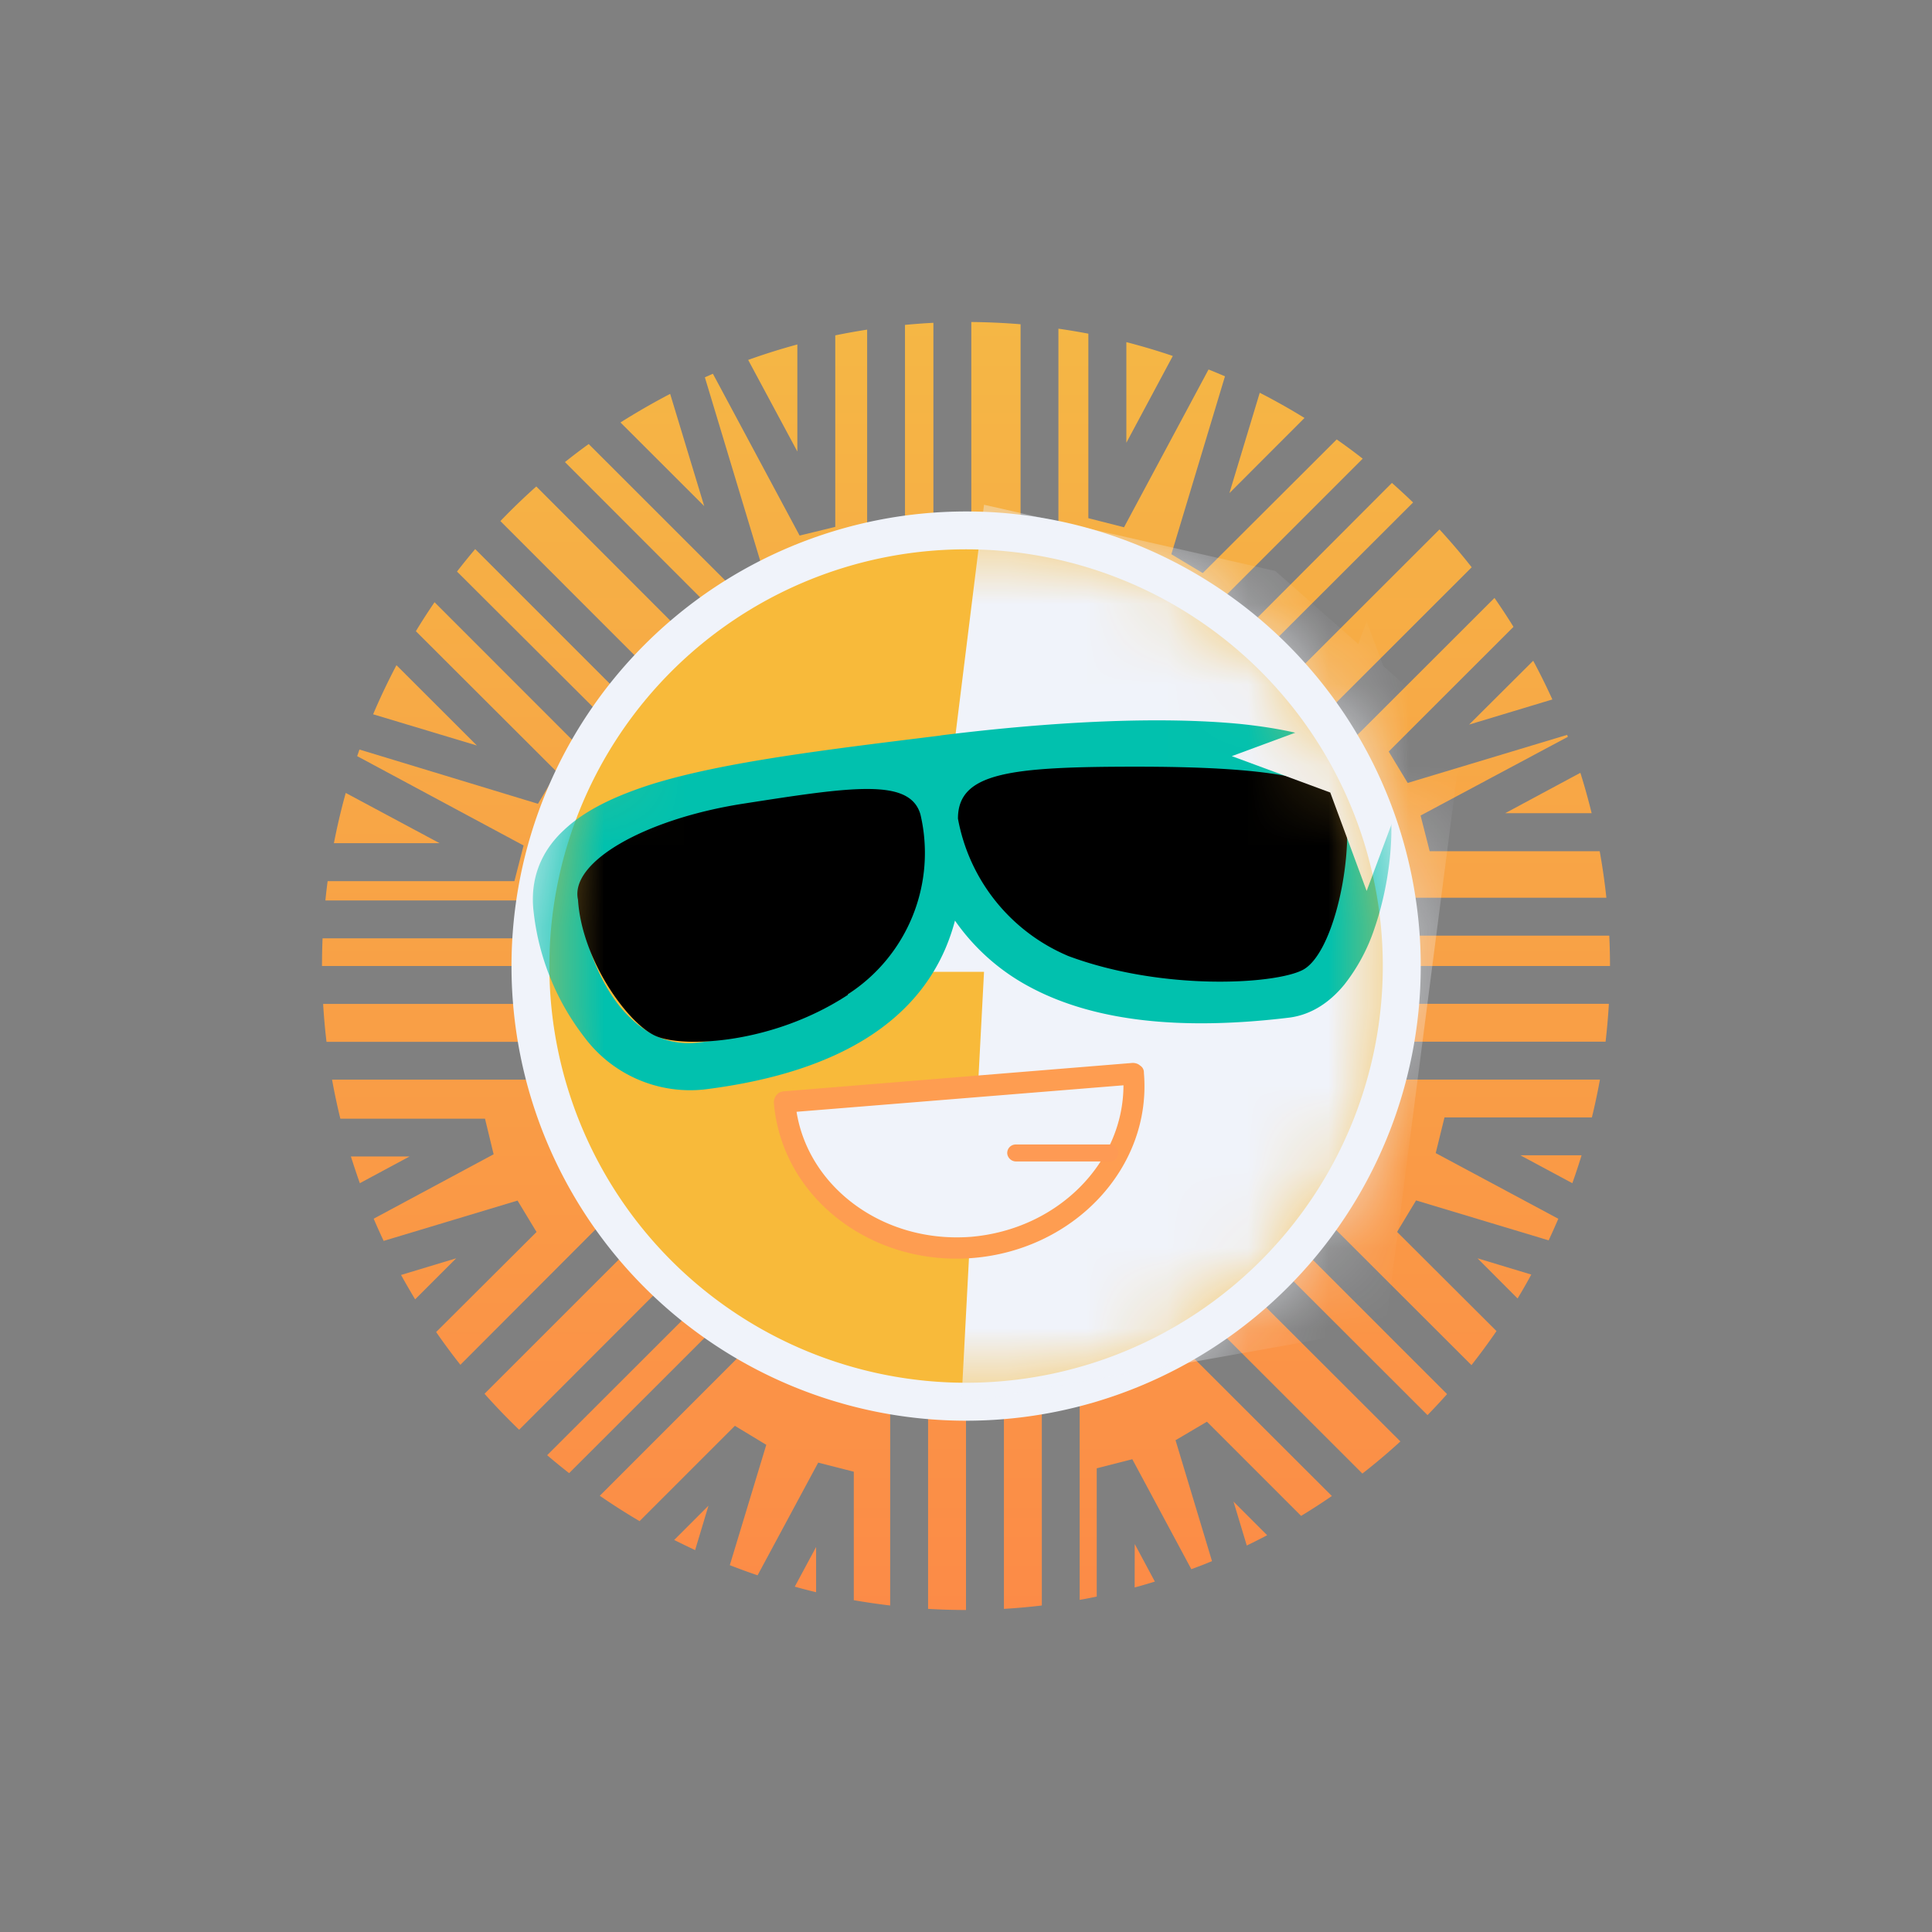 <svg xmlns="http://www.w3.org/2000/svg" width="24" height="24" fill="none" viewBox="0 0 24 24">
    <rect x="0" y="0" width="24" height="24" fill="#808080" stroke="none"/>
    <path fill="url(#SUN__a)" fill-rule="evenodd" d="M10.772 4.095V7.67h.47V4.036q.176-.017.353-.026v3.66h.471V4q.307.003.612.028V7.67h.47V4.083q.188.027.372.062v2.292l.443.113 1.05-1.96q.104.041.204.085l-.666 2.21.39.234 1.664-1.66q.164.114.323.239l-2.485 2.485.004.005.33.33 2.514-2.519q.135.12.263.243l-2.528 2.525.334.329 2.522-2.519q.21.228.4.47l-2.489 2.487.334.329 2.438-2.435q.123.176.236.359l-1.55 1.549.236.39 1.98-.597.01.024-1.83.978.113.443h2.112q.052.287.083.578h-3.282v.471h3.318Q20 11.81 20 12h-3.294v.47h3.28a8 8 0 0 1-.041.47h-3.239v.471h3.169a8 8 0 0 1-.1.47h-1.831l-.109.443 1.523.816q-.058.135-.12.268l-1.647-.496-.236.391 1.235 1.232a8 8 0 0 1-.311.423l-2.133-2.13-.33.33 2.16 2.16q-.119.134-.243.261l-2.17-2.168-.335.33 2.168 2.165q-.229.21-.472.399l-2.129-2.127-.329.33 2.079 2.076a8 8 0 0 1-.382.247l-1.17-1.17-.39.23.453 1.502q-.127.053-.257.1l-.733-1.366-.442.113v1.593q-.105.023-.212.041v-2.816h-.47v2.886a8 8 0 0 1-.471.042v-2.914H12V20q-.237 0-.471-.014v-2.923h-.471v2.881a8 8 0 0 1-.452-.066v-1.596l-.442-.113-.753 1.4a8 8 0 0 1-.345-.126l.453-1.495-.39-.236-1.184 1.184a8 8 0 0 1-.494-.315l2.054-2.055-.33-.329L7.07 18.3a8 8 0 0 1-.273-.223l2.126-2.124-.004-.004-.33-.33-2.14 2.142a8 8 0 0 1-.43-.447l2.133-2.132v-.005l-.33-.33-2.103 2.107a8 8 0 0 1-.301-.407l1.247-1.243-.236-.39-1.663.501a8 8 0 0 1-.124-.276l1.49-.8-.107-.442H4.228a8 8 0 0 1-.103-.485h3.207v-.47H4.056a8 8 0 0 1-.042-.471h2.81V12H4a8 8 0 0 1 .007-.344H7.28v-.47H4.042q.012-.12.028-.24h2.32l.114-.443-2.067-1.11.028-.082 2.218.674.235-.395-1.752-1.749q.11-.182.232-.36l2.405 2.406.334-.335L5.677 7.1q.11-.142.226-.279l2.483 2.483.33-.33-2.5-2.501a8 8 0 0 1 .446-.43l2.491 2.494.33-.33L7.018 5.74q.145-.116.295-.224l1.764 1.763.39-.235-.711-2.357.1-.044 1.077 2.01.443-.108V4.166q.195-.04.395-.071m-.866.184q-.31.084-.611.192l.611 1.138zm-1.58.614q-.315.164-.617.355l1.04 1.039zm-3.4 3.37q-.157.298-.29.61l1.289.388zm-.63 1.587a8 8 0 0 0-.147.624H5.46zm.064 4.516q.053.167.111.332l.618-.332zm.623 1.472q.085.153.175.303l.51-.51zm3.393 3.292q.129.064.26.126l.166-.552zm1.498.58q.132.037.265.069v-.562zm4.222.01q.126-.034.251-.073l-.25-.467zm1.393-.521q.128-.062.253-.128l-.418-.418zm3.364-3.069q.089-.147.17-.297l-.668-.202zm.68-1.432q.061-.171.115-.347h-.761zm.24-4.596a8 8 0 0 0-.14-.502l-.934.502zm-.488-1.413a8 8 0 0 0-.238-.481l-.796.793zm-3.079-3.497a8 8 0 0 0-.556-.313l-.377 1.247zm-1.636-.77a8 8 0 0 0-.577-.172V5.5z" clip-rule="evenodd"/>
    <path fill="#F8BA3A" d="M12 17.411a5.41 5.41 0 1 0 .001-10.82 5.41 5.41 0 0 0 0 10.82"/>
    <path fill="#F0F3FA" d="M12.001 6.824a5.176 5.176 0 1 0 0 10.353 5.176 5.176 0 0 0 0-10.353m-5.647 5.177a5.647 5.647 0 1 1 11.295 0 5.647 5.647 0 0 1-11.295 0"/>
    <mask id="SUN__b" width="12" height="12" x="6" y="6" maskUnits="userSpaceOnUse" style="mask-type:alpha">
        <path fill="#F0F3FA" d="M11.971 17.431a5.461 5.461 0 1 0 0-10.922 5.461 5.461 0 0 0 0 10.922"/>
    </mask>
    <g mask="url(#SUN__b)">
        <path fill="#F0F3FA" d="m12.224 6.27-.72 5.802h.72l-.282 5.36 5.27-.941.951-7.356-2.32-2.042z"/>
        <path fill="#01C1AE" d="M16.639 9.285c.315.146.584.381.63.744.048.395-.018.988-.192 1.496a2.3 2.3 0 0 1-.377.706c-.17.207-.395.372-.682.41-1.318.16-2.414.056-3.228-.382a2.64 2.64 0 0 1-.927-.823 2.5 2.5 0 0 1-.123.357c-.357.82-1.21 1.52-2.993 1.741a1.64 1.64 0 0 1-1.491-.654 3.1 3.1 0 0 1-.626-1.543c-.052-.414.09-.762.376-1.026.268-.254.659-.433 1.106-.574.89-.273 2.15-.424 3.558-.598l.028-.005c1.435-.178 2.743-.235 3.717-.14.485.051.909.14 1.224.291m-4.4.574c1.388-.165 2.221-.372 3.115-.282.457.047.805.132 1.036.235.235.113.291.217.3.287.034.297-.013.8-.164 1.238a1.7 1.7 0 0 1-.277.527c-.104.127-.208.183-.302.193q-1.89.23-2.88-.316c-.64-.343-.771-.776-.89-1.712-.004-.062.095-.127.062-.17m-1.11.17c-1.262.155-2.09.037-2.848.268-.418.127-.705.273-.88.437a.57.57 0 0 0-.193.527c.057.466.236.928.5 1.252.263.316.588.485.969.438 1.647-.203 2.277-.819 2.527-1.388.226-.518.179-1.05.141-1.445-.005-.075-.085-.07-.09-.132 0-.056-.15.09-.127.043"/>
        <path fill="#F0F3FA" d="M12.056 15.502c1.2-.1 2.094-1.064 2.01-2.16l-4.34.353c.095 1.096 1.135 1.906 2.33 1.807"/>
        <path fill="#FE9D51" d="M14.163 13.237a.1.1 0 0 1 .047.09c.1 1.176-.866 2.197-2.122 2.3-1.261.104-2.376-.748-2.475-1.929 0-.07.047-.136.122-.141l4.334-.353q.057 0 .094.033m-4.268.574c.15.941 1.082 1.638 2.17 1.553 1.082-.094 1.891-.927 1.891-1.882z"/>
        <path fill="#FE9A54" d="M12.512 14.325c0-.061.047-.108.108-.108h1.186a.108.108 0 0 1 0 .211H12.62a.11.11 0 0 1-.108-.103"/>
        <path fill="#000" d="M13.264 11.873a2.3 2.3 0 0 1-1.364-1.704c0-.57.64-.645 2.212-.645 1.576 0 2.531.127 2.611.542.076.72-.183 1.807-.546 1.986-.357.178-1.75.258-2.917-.18zm-2.734.48a2.09 2.09 0 0 0 .904-2.236c-.132-.456-.856-.343-2.217-.131-1.214.192-2.14.724-2.037 1.19.047.758.635 1.563.979 1.699.343.141 1.444.094 2.376-.518z"/>
        <path fill="#F0F3FA" d="m16.977 7.718.456 1.223 1.224.452-1.224.452-.456 1.223-.452-1.223-1.223-.452 1.223-.452z"/>
    </g>
    <defs>
        <linearGradient id="SUN__a" x1="12" x2="12" y1="3.999" y2="20" gradientUnits="userSpaceOnUse">
            <stop stop-color="#F5B745"/>
            <stop offset="1" stop-color="#FC8B47"/>
        </linearGradient>
    </defs>
</svg>

